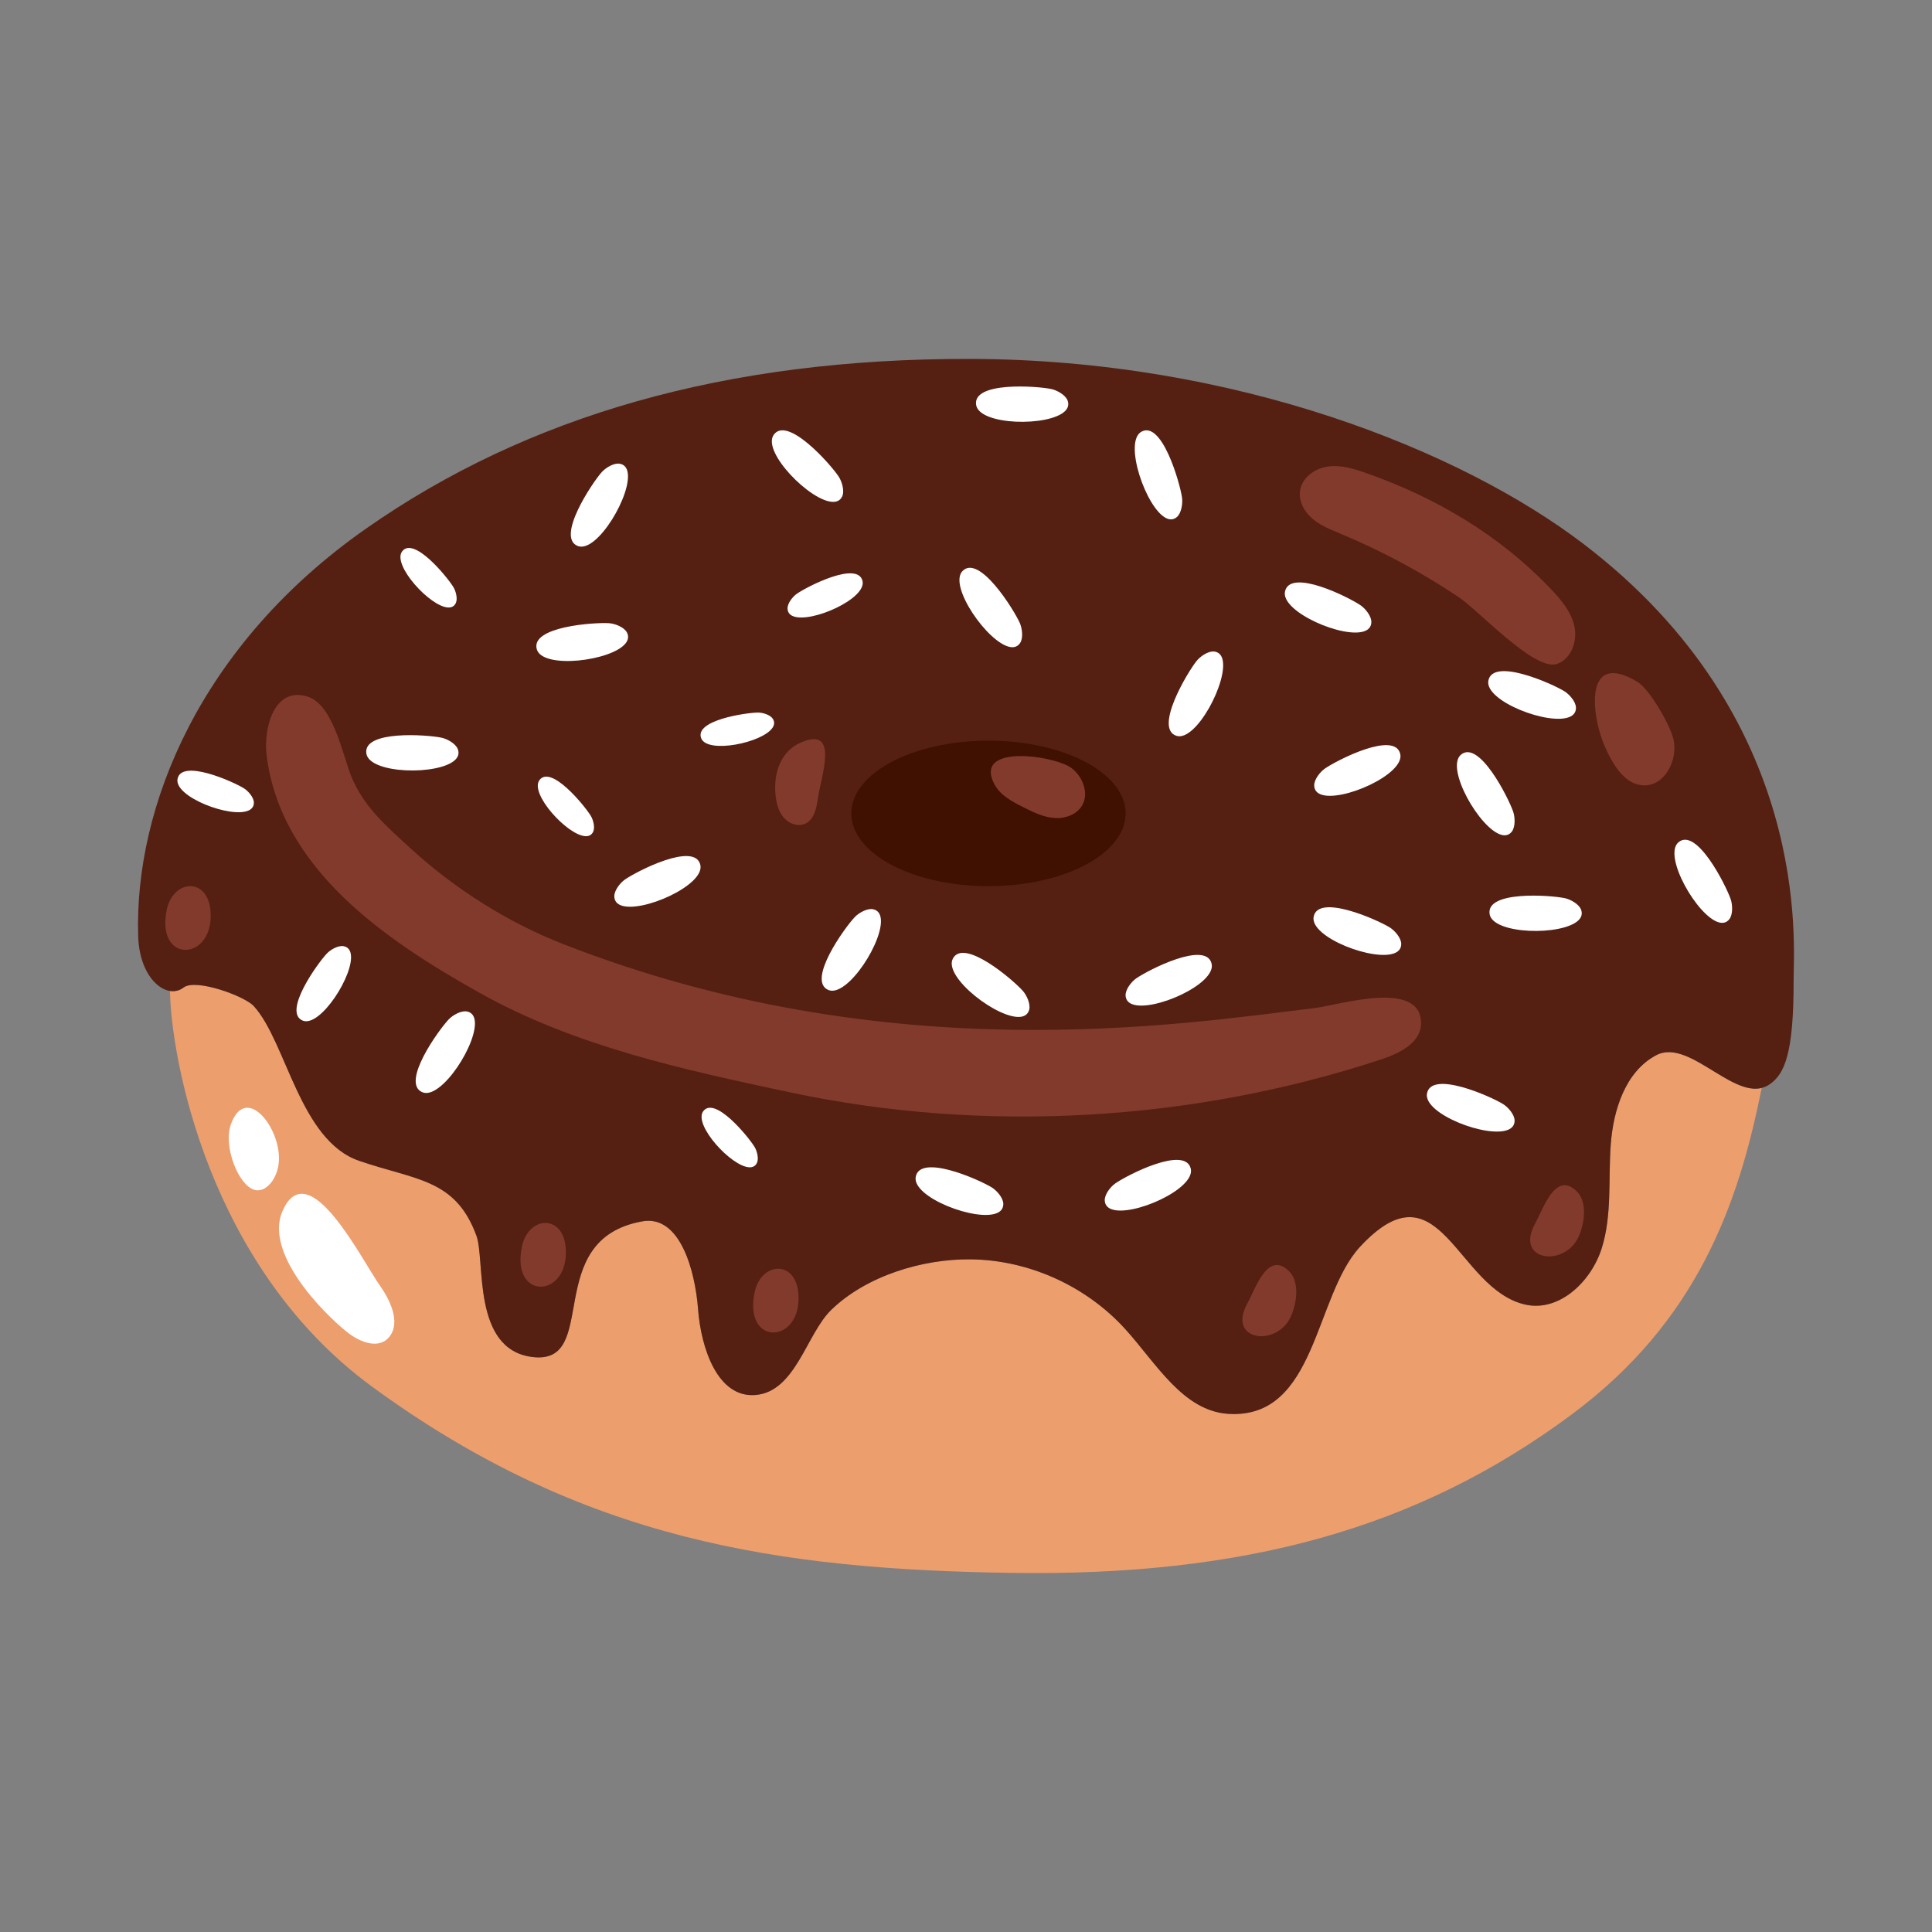 <svg xmlns="http://www.w3.org/2000/svg" xmlns:xlink="http://www.w3.org/1999/xlink" version="1.1" id="svg-edited-version" x="0px" y="0px" viewBox="0 0 595.28 595.28" enable-background="new 0 0 595.28 595.28" xml:space="preserve" class="injected-svg" data-src="https://preview.pixlr.com/images/svg/100/1/a6adc1567332bb204ffa1bddd09e2a6b837b5784c2a01d1d53e95f8063f1cfc7.svg">
<rect x="0" y="0" width="595.28" height="595.28" fill="#808080" stroke="none"/>
<g>
	<path fill="#ED9E6D" d="M510.29,325.133c-9.422,5.003-13.19,16.72-13.99,27.441c-0.799,10.723,0.439,21.778-2.78,32.027   s-13.038,19.65-23.443,17.385c-21.381-4.656-26.275-44.547-51.051-17.81c-14.063,15.176-13.395,53.065-40.46,51.462   c-14.084-0.835-22.34-15.643-31.877-26.146c-12.098-13.325-29.787-21.29-47.683-21.47c-14.741-0.148-32.079,5.061-42.927,15.612   c-7.602,7.393-10.936,25.17-23.304,26.188c-11.739,0.966-16.792-14.58-17.691-26.443s-5.551-29.123-17.151-27.065   c-31.416,5.574-12.616,44.556-34.014,41.785c-18.612-2.41-14.319-29.804-17.147-37.434c-6.492-17.521-18.583-16.972-36.116-22.996   c-18.33-6.298-22.39-36.628-32.454-47.665c-2.844-3.12-17.918-8.613-21.654-5.73c-1.232,0.95-2.68,1.283-4.168,1.055   c0.26,19.894,11.51,84.737,62.188,121.866c65.109,47.703,126.027,56.343,196.886,57.436c71.344,1.101,125.197-13.353,172.99-48.944   c38.292-28.516,51.184-64.296,58.352-100.484C533.067,337.648,520.005,319.977,510.29,325.133z" originalFill="#ED9E6D"/>
	<path fill="#552012" d="M552.645,301.947c0.051,22.604-2.768,29.017-7.443,32.187c-9.886,6.704-24.371-14.596-34.911-9.001   c-9.422,5.003-13.19,16.72-13.99,27.441c-0.799,10.723,0.439,21.778-2.78,32.027s-13.038,19.65-23.443,17.385   c-21.381-4.656-26.275-44.547-51.051-17.81c-14.063,15.176-13.395,53.065-40.46,51.462c-14.084-0.835-22.34-15.643-31.877-26.146   c-12.097-13.325-29.787-21.29-47.683-21.47c-14.741-0.148-32.079,5.061-42.927,15.612c-7.602,7.393-10.936,25.17-23.304,26.188   c-11.739,0.966-16.792-14.58-17.691-26.443s-5.551-29.123-17.151-27.065c-31.416,5.574-12.616,44.556-34.014,41.785   c-18.612-2.41-14.319-29.804-17.147-37.433c-6.491-17.521-18.583-16.973-36.116-22.997c-18.33-6.298-22.39-36.628-32.454-47.665   c-2.845-3.12-17.918-8.613-21.654-5.73c-5.003,3.858-13.554-2.351-13.972-15.798c-1.238-39.884,19.148-89.89,70.263-125.642   c49.542-34.654,110.638-52.407,186.045-52.245c82.088,0.178,151.542,28.426,189.023,57.01   C558.558,221.479,552.62,291.144,552.645,301.947z" originalFill="#552012"/>
	<ellipse fill="#401000" cx="304.566" cy="250.627" rx="42.259" ry="22.413" originalFill="#401000"/>
	<path fill="#FFFFFF" d="M238.363,134.022c4.176-6.102,17.516,9.005,20.028,12.783c0.969,1.457,1.892,4.362,1.128,6.084   c-0.542,1.223-1.542,1.751-2.825,1.748C249.809,154.618,234.757,139.304,238.363,134.022z M192.785,198.186   c0.792-1.021,0.994-2.141,0.372-3.325c-0.876-1.667-3.712-2.717-5.445-2.839c-4.494-0.319-24.489,1.029-22.291,8.107   C167.33,206.248,188.54,203.662,192.785,198.186z M265.756,179.018c-1.474-6.291-17.047,1.696-20.273,3.957   c-1.243,0.872-2.905,2.935-2.827,4.578c0.056,1.167,0.701,1.916,1.744,2.324C249.996,192.068,267.025,184.461,265.756,179.018z    M431.436,232.303c-1.691-7.219-19.56,1.945-23.261,4.54c-1.427,1-3.334,3.366-3.243,5.252c0.063,1.339,0.805,2.198,2.001,2.666   C413.352,247.275,432.891,238.548,431.436,232.303z M359.313,159.65c1.155,0.564,2.282,0.527,3.295-0.338   c1.428-1.218,1.843-4.24,1.595-5.978c-0.644-4.504-6.184-23.959-12.564-20.289C346.121,136.226,353.116,156.618,359.313,159.65z    M193.322,145.217c-0.314-1.257-1.066-2.105-2.374-2.334c-1.841-0.322-4.399,1.298-5.558,2.606   c-3.003,3.392-14.201,20.181-7.317,22.762C184.03,170.479,195.003,151.962,193.322,145.217z M215.783,266.48   c-1.691-7.218-19.559,1.946-23.26,4.541c-1.428,1-3.334,3.367-3.243,5.252c0.063,1.338,0.805,2.197,2.001,2.666   C197.7,281.454,217.239,272.726,215.783,266.48z M373.319,296.94c-1.691-7.219-19.56,1.946-23.261,4.54   c-1.427,1.001-3.334,3.367-3.243,5.252c0.063,1.339,0.805,2.197,2.001,2.666C355.235,311.913,374.774,303.186,373.319,296.94z    M366.897,360.094c-1.691-7.219-19.56,1.946-23.261,4.54c-1.428,1.001-3.335,3.366-3.244,5.252   c0.064,1.339,0.806,2.198,2.001,2.666C348.813,375.066,368.353,366.339,366.897,360.094z M486.345,283.558   c0.923-0.9,1.277-1.981,0.823-3.241c-0.641-1.774-3.306-3.209-5.005-3.573c-4.407-0.943-24.396-2.399-23.186,4.917   C460.03,287.989,481.391,288.389,486.345,283.558z M462.617,257.23c1.239,0.334,2.339,0.083,3.173-0.96   c1.174-1.469,1.016-4.516,0.447-6.174c-1.474-4.301-10.55-22.349-16.131-17.528C445.284,236.744,455.965,255.435,462.617,257.23z    M529.641,284.208c1.239,0.334,2.339,0.083,3.173-0.96c1.174-1.468,1.016-4.515,0.447-6.174   c-1.474-4.301-10.551-22.349-16.131-17.528C512.308,263.721,522.988,282.412,529.641,284.208z M314.539,313.288   c1.271-0.176,2.188-0.838,2.558-2.126c0.521-1.813-0.793-4.561-1.952-5.867c-3.006-3.39-18.289-16.485-21.587-9.858   C290.71,301.172,307.717,314.232,314.539,313.288z M140.256,234.115c0.923-0.9,1.277-1.981,0.823-3.241   c-0.64-1.774-3.305-3.209-5.004-3.573c-4.407-0.943-24.395-2.398-23.185,4.918C113.942,238.546,135.302,238.945,140.256,234.115z    M328.134,126.686c0.924-0.9,1.277-1.981,0.823-3.241c-0.64-1.774-3.305-3.208-5.005-3.573c-4.407-0.943-24.395-2.399-23.185,4.918   C301.82,131.117,323.181,131.517,328.134,126.686z M429.885,293.604c1.169-0.534,1.862-1.432,1.854-2.772   c-0.011-1.888-2.043-4.145-3.522-5.066c-3.835-2.387-22.171-10.555-23.47-3.254C403.63,288.829,423.61,296.469,429.885,293.604z    M464.816,348.038c1.17-0.534,1.863-1.433,1.855-2.772c-0.012-1.888-2.043-4.146-3.521-5.066   c-3.836-2.387-22.172-10.555-23.472-3.254C438.563,343.262,458.542,350.901,464.816,348.038z M483.724,220.852   c1.169-0.534,1.862-1.433,1.854-2.772c-0.011-1.888-2.043-4.146-3.521-5.066c-3.836-2.387-22.172-10.555-23.471-3.254   C457.469,216.075,477.449,223.715,483.724,220.852z M307.282,373.725c1.169-0.534,1.862-1.433,1.854-2.772   c-0.012-1.888-2.043-4.146-3.521-5.065c-3.836-2.387-22.172-10.555-23.471-3.255C281.027,368.948,301.008,376.589,307.282,373.725z    M76.603,249.72c1.019-0.465,1.624-1.249,1.617-2.416c-0.01-1.645-1.78-3.613-3.069-4.415c-3.343-2.081-19.324-9.199-20.456-2.837   C53.721,245.557,71.135,252.216,76.603,249.72z M311.246,199.357c1.265,0.219,2.337-0.134,3.072-1.249   c1.036-1.571,0.603-4.591-0.113-6.189c-1.857-4.146-12.531-21.279-17.652-15.962C292.13,180.561,304.459,198.186,311.246,199.357z    M376.618,202.966c-0.374-1.24-1.166-2.05-2.482-2.216c-1.854-0.232-4.333,1.511-5.427,2.875   c-2.839,3.534-13.224,20.848-6.225,23.092C368.541,228.651,378.619,209.622,376.618,202.966z M238.038,224.213   c0.576-0.873,0.67-1.792,0.096-2.708c-0.81-1.292-3.164-1.961-4.572-1.953c-3.648,0.023-19.714,2.362-17.505,7.94   C217.974,232.315,234.944,228.9,238.038,224.213z M180.405,257.64c1.039,0.044,1.864-0.352,2.341-1.324   c0.672-1.371,0.015-3.75-0.724-4.96c-1.916-3.137-12.243-15.788-15.813-10.982C163.127,244.533,174.834,257.406,180.405,257.64z    M138.084,187.178c1.039,0.044,1.863-0.352,2.341-1.324c0.671-1.371,0.014-3.751-0.724-4.96   c-1.916-3.137-12.243-15.788-15.813-10.982C120.805,174.071,132.512,186.944,138.084,187.178z M230.869,359.661   c1.039,0.044,1.863-0.353,2.341-1.324c0.672-1.371,0.015-3.751-0.724-4.961c-1.916-3.137-12.243-15.787-15.813-10.981   C213.591,346.554,225.297,359.427,230.869,359.661z M271.315,282.575c-0.269-1.267-0.99-2.143-2.288-2.419   c-1.829-0.39-4.444,1.137-5.648,2.401c-3.124,3.28-14.917,19.646-8.131,22.479C261.121,307.479,272.753,289.377,271.315,282.575z    M108.054,293.778c-0.246-1.167-0.911-1.973-2.106-2.228c-1.684-0.359-4.092,1.046-5.201,2.21   c-2.875,3.02-13.735,18.09-7.487,20.697C98.667,316.709,109.379,300.041,108.054,293.778z M146.217,314.083   c-0.268-1.268-0.99-2.143-2.288-2.419c-1.828-0.391-4.443,1.136-5.648,2.4c-3.124,3.28-14.917,19.646-8.131,22.479   C136.023,338.987,147.656,320.885,146.217,314.083z M420.563,194.423c1.19-0.481,1.923-1.349,1.973-2.688   c0.071-1.887-1.86-4.232-3.299-5.217c-3.728-2.555-21.691-11.528-23.307-4.292C394.54,188.488,414.169,197.006,420.563,194.423z" originalFill="#FFFFFF"/>
	<path fill="#823A2C" d="M397.165,391.673c3.456,3.411,2.293,10.128,0.578,13.942c-4.307,9.58-19.844,7.57-13.389-4.047   c1.92-3.454,4.669-11.634,8.968-11.786C394.485,389.741,395.761,390.287,397.165,391.673z M481.982,365.188   c-4.3,0.152-7.049,8.333-8.968,11.786c-6.456,11.617,9.081,13.627,13.388,4.048c1.716-3.816,2.878-10.533-0.578-13.943   C484.421,365.693,483.145,365.147,481.982,365.188z M167.868,376.813c-3.003,0.101-6.116,2.652-7.07,7.346   c-3.4,16.73,14.519,15.851,13.525,0.559C173.968,379.229,170.977,376.708,167.868,376.813z M239.558,390.926   c-3.003,0.101-6.116,2.652-7.07,7.346c-3.4,16.73,14.519,15.851,13.525,0.559C245.657,393.342,242.666,390.821,239.558,390.926z    M58.429,273.043c-3.003,0.101-6.116,2.652-7.07,7.345c-3.4,16.73,14.52,15.851,13.526,0.56   C64.528,275.46,61.538,272.939,58.429,273.043z M504.585,210.146c3.77,2.289,10.063,13.365,11.045,17.675   c1.437,6.308-2.64,14.256-9.046,14.161c-6.044-0.091-9.731-6.556-12.177-12.139c-3.451-7.881-5.666-23.431,3.444-22.396   C499.637,207.65,501.855,208.489,504.585,210.146z M316.056,232.991c-7.154-0.341-13.419,1.596-9.646,8.678   c1.813,3.402,5.448,5.319,8.874,7.037c3.002,1.504,6.092,3.035,9.43,3.323c3.338,0.288,7.026-0.949,8.72-3.869   c2.174-3.75,0.191-8.824-3.222-11.47C328.002,234.977,321.747,233.263,316.056,232.991z M420.909,145.747   c-3.816-1.344-7.841-2.565-11.842-1.987s-7.952,3.458-8.512,7.501c-0.45,3.253,1.376,6.478,3.866,8.588   c2.491,2.11,5.583,3.327,8.59,4.579c12.755,5.313,24.993,11.889,36.494,19.589c6.159,4.123,23.218,22.756,30.128,20.567   c4.43-1.405,6.459-6.978,5.472-11.562c-0.988-4.583-4.179-8.325-7.405-11.698C461.852,164.763,442.429,153.327,420.909,145.747z    M243.471,336.58c60.263,12.829,124.591,8.856,182.461-10.288c5.511-1.823,12.022-5.215,11.898-11.071   c0-13.59-25.535-5.499-32.483-4.656c-41.94,5.085-131.816,19.371-231.763-19.651c-17.281-6.748-33.599-17.132-47.307-29.709   c-7.424-6.811-14.316-12.748-18.066-22.052c-2.596-6.439-5.521-21.88-13.278-24.452c-10.534-3.492-13.765,9.892-12.806,17.831   c4.268,35.307,36.911,57.247,65.449,73.264C177.168,322.403,210.66,329.595,243.471,336.58z M241.39,251.808   c0.111,0.134,0.227,0.265,0.348,0.392c1.65,1.736,4.373,2.586,6.507,1.516c2.618-1.313,3.328-4.684,3.735-7.607   c0.943-6.791,6.768-22.385-5.09-17.388c-6.701,2.824-8.735,10.155-7.856,16.927C239.322,247.859,239.981,250.108,241.39,251.808z" originalFill="#823A2C"/>
	<path fill="#FFFFFF" d="M87.058,373.104c7.978-18.06,24.616,15.443,29.833,22.759c3.25,4.558,6.547,11.338,3.227,15.826   c-3.168,4.285-9.203,1.932-13.201-1.275C99.123,404.161,81.381,385.951,87.058,373.104z" originalFill="#FFFFFF"/>
	<path fill="#FFFFFF" d="M71.417,345.718c-0.111,0.272-0.219,0.559-0.324,0.86c-2.303,6.629,2.297,18.584,7.29,20.031   c3.311,0.96,6.721-2.92,7.431-7.708C87.336,348.63,76.267,333.851,71.417,345.718z" originalFill="#FFFFFF"/>
</g>
</svg>